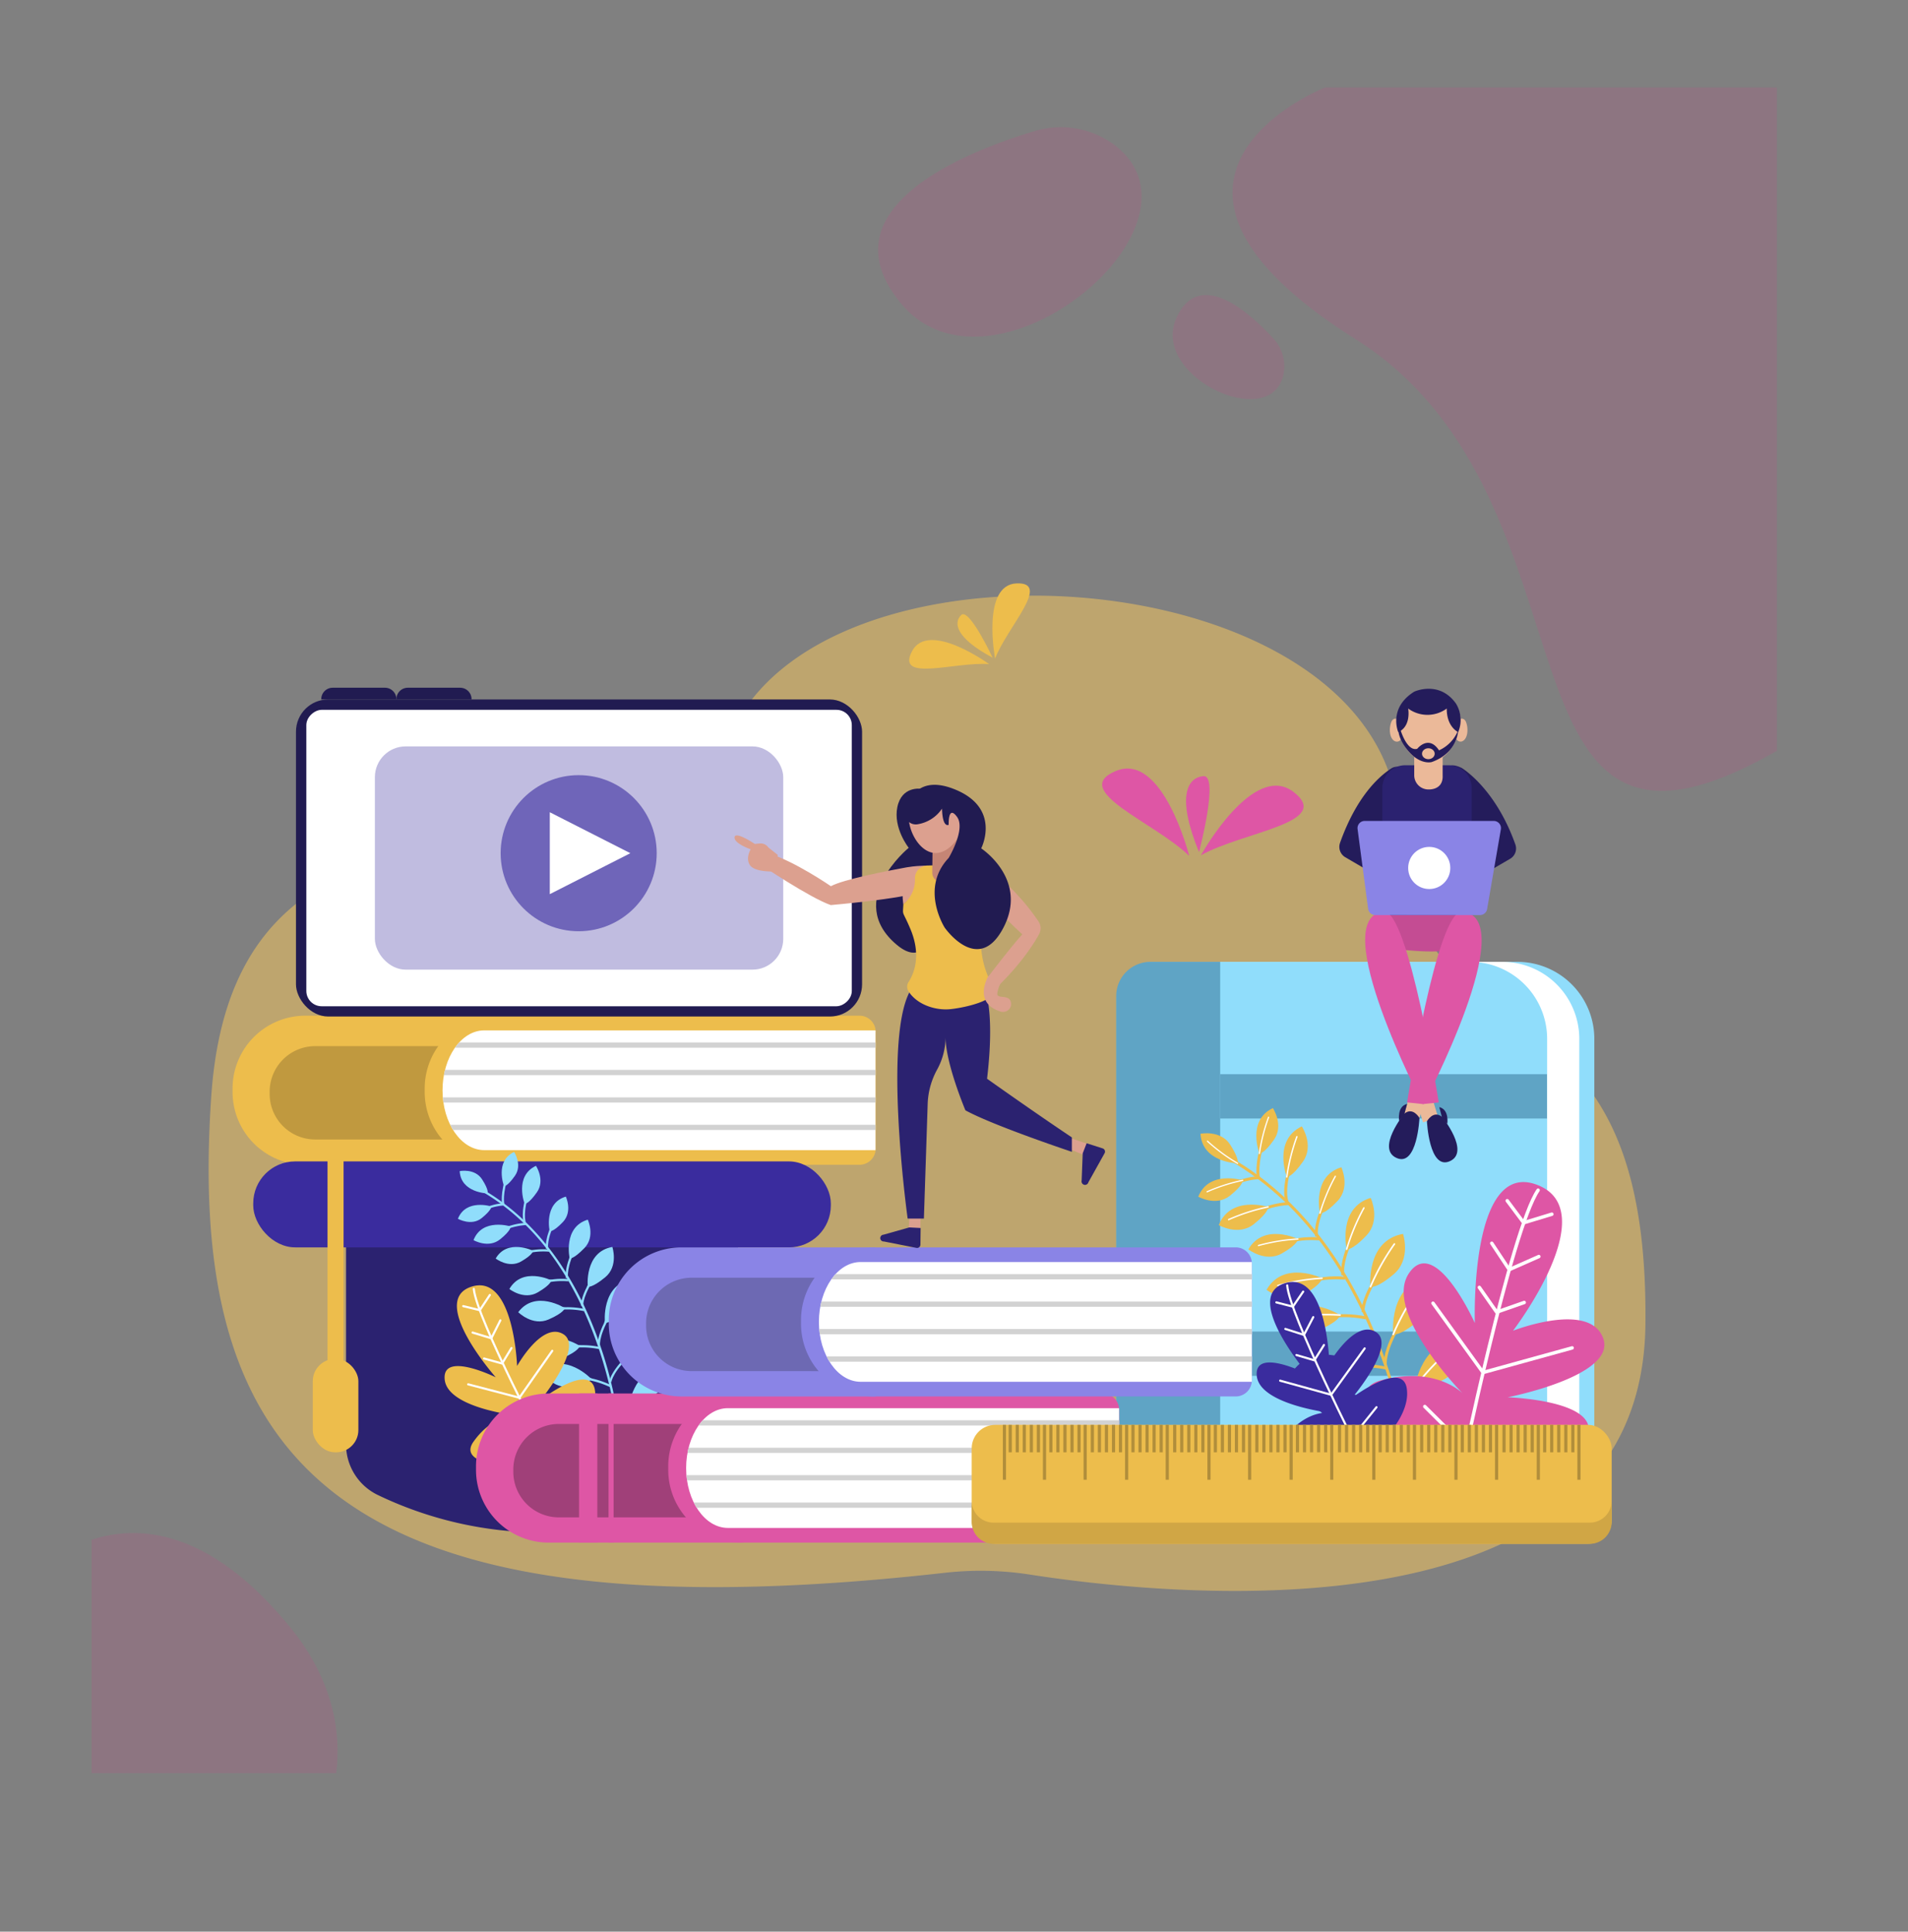 <svg xmlns="http://www.w3.org/2000/svg" xmlns:xlink="http://www.w3.org/1999/xlink" viewBox="0 0 566.06 572.97"><rect x="0" y="0" width="566.06" height="572.97" fill="#808080" stroke="none"/><defs><style>.cls-1,.cls-12,.cls-19,.cls-20,.cls-21,.cls-22,.cls-23,.cls-24,.cls-25,.cls-26{fill:none;}.cls-2{fill:#e9bf63;opacity:0.59;}.cls-3{fill:#90ddfb;}.cls-4{fill:#fff;}.cls-5{fill:#5fa4c5;}.cls-6{fill:#edbd4c;}.cls-7{fill:#c0993f;}.cls-8{clip-path:url(#clip-path);}.cls-9{fill:#d2d2d2;}.cls-10{fill:#2b2270;}.cls-11,.cls-30,.cls-31{fill:#3a2c9e;}.cls-12,.cls-20,.cls-21,.cls-22,.cls-23,.cls-24,.cls-25,.cls-26{stroke:#fff;stroke-linecap:round;stroke-linejoin:round;}.cls-12{stroke-width:0.63px;}.cls-13{fill:#de56a5;}.cls-14{fill:#a04079;}.cls-15{clip-path:url(#clip-path-2);}.cls-16{fill:#8a84e6;}.cls-17{fill:#6d69b3;}.cls-18{clip-path:url(#clip-path-3);}.cls-19{stroke:#edbd4c;stroke-miterlimit:10;stroke-width:0.87px;}.cls-20{stroke-width:0.36px;}.cls-21{stroke-width:0.4px;}.cls-22{stroke-width:0.38px;}.cls-23{stroke-width:0.43px;}.cls-24{stroke-width:0.47px;}.cls-25{stroke-width:0.51px;}.cls-26{stroke-width:1.02px;}.cls-27{fill:#d0a645;}.cls-28{fill:#b18e3b;}.cls-29{fill:#211b51;}.cls-30{opacity:0.32;}.cls-31{opacity:0.6;}.cls-32{fill:#dca08f;}.cls-33{fill:#c58575;}.cls-34{fill:#ebb999;}.cls-35{fill:#241c5b;}.cls-36{fill:#c44c93;}.cls-37{clip-path:url(#clip-path-4);}.cls-38{fill:#cf4387;opacity:0.17;}</style><clipPath id="clip-path"><path class="cls-1" d="M143.66,341.16c-6.82,0-12.37-8-12.37-17.76s5.55-17.76,12.37-17.76H259.75v35.52Z"/></clipPath><clipPath id="clip-path-2"><path class="cls-1" d="M215.93,453.22c-6.82,0-12.37-8-12.37-17.76s5.55-17.76,12.37-17.76H332v35.52Z"/></clipPath><clipPath id="clip-path-3"><path class="cls-1" d="M255.32,409.87c-6.82,0-12.37-8-12.37-17.76s5.55-17.76,12.37-17.76H371.4v35.52Z"/></clipPath><clipPath id="clip-path-4"><rect class="cls-1" x="27.16" y="25.95" width="500" height="500"/></clipPath></defs><title>Asset 1</title><g id="Layer_2" data-name="Layer 2"><g id="OBJECTS"><path class="cls-2" d="M280.31,466.53a94.88,94.88,0,0,1,25.16.52c42.28,6.56,181.64,20.95,182.69-74.17,1.24-112.14-70-71.4-73.13-148.21s-161.7-90.28-195.83-31.49-149.07,3.3-156.52,112C55.4,431.45,96.77,487.18,280.31,466.53Z"/><path class="cls-3" d="M356.08,285.31h94A22.84,22.84,0,0,1,473,308.16V426.57a22.84,22.84,0,0,1-22.84,22.84h-94a10.93,10.93,0,0,1-10.93-10.93V296.24A10.93,10.93,0,0,1,356.08,285.31Z"/><path class="cls-4" d="M351.7,285.31h94a22.84,22.84,0,0,1,22.84,22.84V426.57a22.84,22.84,0,0,1-22.84,22.84h-94a10.93,10.93,0,0,1-10.93-10.93V296.24a10.93,10.93,0,0,1,10.93-10.93Z"/><path class="cls-3" d="M342.09,285.31h94A22.84,22.84,0,0,1,459,308.16V426.57a22.84,22.84,0,0,1-22.84,22.84h-94a10.93,10.93,0,0,1-10.93-10.93V296.24A10.93,10.93,0,0,1,342.09,285.31Z"/><path class="cls-5" d="M341.3,285.31H362a0,0,0,0,1,0,0V449.84a0,0,0,0,1,0,0H342.41a11.26,11.26,0,0,1-11.26-11.26V295.46A10.15,10.15,0,0,1,341.3,285.31Z"/><rect class="cls-5" x="362" y="318.64" width="96.96" height="13.14"/><rect class="cls-5" x="362" y="394.97" width="96.96" height="13.14"/><path class="cls-6" d="M90.54,301.28h57.55a0,0,0,0,1,0,0v44.23a0,0,0,0,1,0,0H90.54A21.58,21.58,0,0,1,69,323.93v-1.06A21.58,21.58,0,0,1,90.54,301.28Z"/><path class="cls-7" d="M93.54,310.31h48.39a0,0,0,0,1,0,0V338a0,0,0,0,1,0,0H93.54A13.52,13.52,0,0,1,80,324.5v-.66A13.52,13.52,0,0,1,93.54,310.31Z"/><path class="cls-6" d="M147.57,301.28H255a4.79,4.79,0,0,1,4.79,4.79v34.64a4.79,4.79,0,0,1-4.79,4.79H147.57A21.58,21.58,0,0,1,126,323.93v-1.06A21.58,21.58,0,0,1,147.57,301.28Z"/><path class="cls-4" d="M143.66,341.16c-6.82,0-12.37-8-12.37-17.76s5.55-17.76,12.37-17.76H259.75v35.52Z"/><g class="cls-8"><rect class="cls-9" x="132.56" y="309.22" width="131.72" height="1.55"/><rect class="cls-9" x="130.7" y="317.36" width="138.7" height="1.55"/><rect class="cls-9" x="130.7" y="325.5" width="138.7" height="1.55"/><rect class="cls-9" x="130.7" y="333.64" width="138.7" height="1.55"/></g><path class="cls-10" d="M218.95,438.26a111.2,111.2,0,0,1-58.14,16.32A112.77,112.77,0,0,1,112,443.41a16.65,16.65,0,0,1-9.34-15v-76H218.95Z"/><rect class="cls-11" x="75.13" y="344.5" width="171.36" height="25.5" rx="12.44" ry="12.44"/><rect class="cls-6" x="97.17" y="341.98" width="4.76" height="68.95"/><rect class="cls-6" x="92.79" y="403.1" width="13.53" height="27.69" rx="6.6" ry="6.6"/><path class="cls-3" d="M183.46,426.2c0-.52-4.46-52.15-40.74-72.93l.33-.57c19.13,11,29.27,30.35,34.42,44.69a124,124,0,0,1,6.65,28.76Z"/><path class="cls-3" d="M149,357.34c0-.12-.79-3.13,1.4-9.29l.62.22c-2.12,5.93-1.4,8.87-1.39,8.9Z"/><path class="cls-3" d="M149.53,351.84s-2.84-7.39,3-10.14c0,0,2.53,3.81.24,7.07S149.53,351.84,149.53,351.84Z"/><path class="cls-3" d="M149.53,352h0a.13.13,0,0,1-.12-.15,40.16,40.16,0,0,1,2.06-8.13.14.14,0,1,1,.25.09,39.93,39.93,0,0,0-2,8.07A.14.14,0,0,1,149.53,352Z"/><path class="cls-3" d="M142.7,359.6l-.33-.57a16.13,16.13,0,0,1,6.92-2.1l0,.66A15.76,15.76,0,0,0,142.7,359.6Z"/><path class="cls-3" d="M145.78,357.86s-7.55-2.37-9.93,3.66c0,0,4,2.28,7.07-.21S145.78,357.86,145.78,357.86Z"/><path class="cls-3" d="M137.82,360.55a.14.14,0,0,1-.05-.26,40.09,40.09,0,0,1,8-2.57.13.13,0,0,1,.16.11.13.13,0,0,1-.11.16,39.94,39.94,0,0,0-7.92,2.55Z"/><path class="cls-3" d="M155.37,362.65c0-.11-1.17-2.89,1.27-9.75l.62.22c-2.34,6.57-1.3,9.25-1.29,9.27Z"/><path class="cls-3" d="M155.65,357.09s-3.16-8.22,3.36-11.28c0,0,2.81,4.24.27,7.86S155.65,357.09,155.65,357.09Z"/><path class="cls-3" d="M155.65,357.24h0a.15.15,0,0,1-.13-.17,44.71,44.71,0,0,1,2.29-9,.15.15,0,0,1,.19-.09.15.15,0,0,1,.09.19,44.44,44.44,0,0,0-2.27,9A.15.15,0,0,1,155.65,357.24Z"/><path class="cls-3" d="M148,365.69l-.33-.57a20.26,20.26,0,0,1,8.36-2.4l0,.66A19.94,19.94,0,0,0,148,365.69Z"/><path class="cls-3" d="M151.48,363.79s-8.4-2.63-11,4.07c0,0,4.41,2.54,7.87-.23S151.48,363.79,151.48,363.79Z"/><path class="cls-3" d="M142.63,366.78a.15.15,0,0,1-.06-.29,44.69,44.69,0,0,1,8.88-2.86.15.15,0,0,1,.05.3,44.31,44.31,0,0,0-8.81,2.84Z"/><path class="cls-3" d="M162,370.46c0-.12-.71-2.93,2.59-9.11l.58.31c-3.16,5.91-2.54,8.61-2.54,8.64Z"/><path class="cls-3" d="M163.07,365.2s-1.85-8.27,4.8-10.26c0,0,2.08,4.43-.86,7.53S163.07,365.2,163.07,365.2Z"/><path class="cls-3" d="M163.07,365.35h0a.14.14,0,0,1-.1-.18,43,43,0,0,1,3.46-8.29.14.14,0,1,1,.26.14,42.67,42.67,0,0,0-3.43,8.22A.14.14,0,0,1,163.07,365.35Z"/><path class="cls-3" d="M154.61,372.33l-.24-.61a20.3,20.3,0,0,1,8.55-1.08l-.07.65A20,20,0,0,0,154.61,372.33Z"/><path class="cls-3" d="M158.15,371s-7.63-3.69-11.09,2.31c0,0,3.84,3,7.52.89S158.15,371,158.15,371Z"/><path class="cls-3" d="M149.32,372.59a.14.14,0,0,1,0-.28,43,43,0,0,1,8.86-1.46c.08,0,.15.06.15.14a.14.14,0,0,1-.14.15,42.65,42.65,0,0,0-8.79,1.45Z"/><path class="cls-3" d="M167.9,379.16c0-.13-.79-3.26,2.9-10.18l.58.31c-3.55,6.64-2.85,9.68-2.84,9.71Z"/><path class="cls-3" d="M169,373.28s-2.07-9.26,5.38-11.5c0,0,2.33,5-1,8.43S169,373.28,169,373.28Z"/><path class="cls-3" d="M169,373.44h0a.16.16,0,0,1-.11-.2,48.21,48.21,0,0,1,3.87-9.28.16.16,0,0,1,.29.15,47.9,47.9,0,0,0-3.85,9.21A.16.16,0,0,1,169,373.44Z"/><path class="cls-3" d="M159.56,381.22l-.24-.61a21.68,21.68,0,0,1,9.37-1.18l-.08.65A21.44,21.44,0,0,0,159.56,381.22Z"/><path class="cls-3" d="M163.54,379.76s-8.54-4.14-12.42,2.59c0,0,4.3,3.41,8.43,1S163.54,379.76,163.54,379.76Z"/><path class="cls-3" d="M153.65,381.55a.16.16,0,0,1,0-.32,48.19,48.19,0,0,1,9.92-1.64h0a.16.16,0,0,1,0,.32,47.88,47.88,0,0,0-9.85,1.63Z"/><path class="cls-3" d="M172.4,387.32c0-.12-.44-3.05,4.44-10.08l.54.37c-4.69,6.75-4.34,9.58-4.33,9.6Z"/><path class="cls-3" d="M174.37,381.66s-1.07-10.32,7.3-11.79c0,0,1.9,5.69-2.12,9S174.37,381.66,174.37,381.66Z"/><path class="cls-3" d="M174.37,381.84h-.07a.18.18,0,0,1-.1-.23,52.63,52.63,0,0,1,5.39-9.58.18.18,0,1,1,.29.2,52.21,52.21,0,0,0-5.35,9.51A.18.18,0,0,1,174.37,381.84Z"/><path class="cls-3" d="M163.06,389l-.17-.64a24.81,24.81,0,0,1,10.52-.09l-.15.64A24.61,24.61,0,0,0,163.06,389Z"/><path class="cls-3" d="M167.56,388s-8.74-5.58-13.81,1.23c0,0,4.23,4.24,9,2.16S167.56,388,167.56,388Z"/><path class="cls-3" d="M156.63,388.68a.18.18,0,0,1,0-.35,52.6,52.6,0,0,1,11-.52.18.18,0,0,1,.16.19.17.17,0,0,1-.19.16,52.33,52.33,0,0,0-10.9.51Z"/><path class="cls-3" d="M177.34,399.09c0-.16-.48-3.94,4.83-11.59l.54.37C177.55,395.31,178,399,178,399Z"/><path class="cls-3" d="M179.46,392.31s-1.16-11.24,7.94-12.84c0,0,2.06,6.19-2.31,9.83S179.46,392.31,179.46,392.31Z"/><path class="cls-3" d="M179.46,392.5h-.07a.19.19,0,0,1-.11-.25,57.42,57.42,0,0,1,5.86-10.43.19.19,0,0,1,.32.22,56.92,56.92,0,0,0-5.82,10.36A.19.19,0,0,1,179.46,392.5Z"/><path class="cls-3" d="M167.13,400.32l-.17-.64a25.34,25.34,0,0,1,11.1-.11l-.16.64A25.09,25.09,0,0,0,167.13,400.32Z"/><path class="cls-3" d="M172,399.2s-9.52-6.07-15,1.34c0,0,4.61,4.62,9.82,2.35S172,399.2,172,399.2Z"/><path class="cls-3" d="M160.14,400a.19.19,0,0,1,0-.38,57.53,57.53,0,0,1,12-.56.19.19,0,0,1,.18.21.2.2,0,0,1-.21.18,56.81,56.81,0,0,0-11.87.56Z"/><path class="cls-3" d="M181.39,409.93l-.65,0c0-.14.33-3.6,7.34-9.72l.43.5C181.75,406.55,181.39,409.89,181.39,409.93Z"/><path class="cls-3" d="M184.27,404.16s1.61-11.18,10.83-10.53c0,0,.5,6.51-4.63,9S184.27,404.16,184.27,404.16Z"/><path class="cls-3" d="M184.27,404.35a.19.19,0,0,1-.16-.31,57.3,57.3,0,0,1,8.22-8.69.19.19,0,0,1,.25.29,56.92,56.92,0,0,0-8.16,8.63A.19.19,0,0,1,184.27,404.35Z"/><path class="cls-3" d="M181.06,411.49a26.46,26.46,0,0,0-10.55-2.56h-.15v-.66a26.25,26.25,0,0,1,11,2.63Z"/><path class="cls-3" d="M175.41,409s-7.76-8.21-14.92-2.36c0,0,3.35,5.61,9,4.67S175.41,409,175.41,409Z"/><path class="cls-3" d="M175.41,409.23h-.06a57,57,0,0,0-11.65-2.34.19.19,0,0,1-.17-.21.2.2,0,0,1,.21-.17,57.33,57.33,0,0,1,11.73,2.36.19.19,0,0,1-.06.38Z"/><path class="cls-3" d="M183.47,420.91l-.64-.13c0-.16.84-3.88,8.37-9.36l.39.53C184.3,417.25,183.47,420.88,183.47,420.91Z"/><path class="cls-3" d="M187,415.08s2.6-11,11.72-9.52c0,0-.09,6.53-5.41,8.53S187,415.08,187,415.08Z"/><path class="cls-3" d="M187,415.27a.19.19,0,0,1-.13,0,.19.19,0,0,1,0-.27,57.32,57.32,0,0,1,9-7.93.19.19,0,1,1,.23.31,57,57,0,0,0-8.9,7.87A.19.19,0,0,1,187,415.27Z"/><path class="cls-3" d="M183.08,422a26,26,0,0,0-10.31-3.42l.05-.65a26.19,26.19,0,0,1,10.61,3.51Z"/><path class="cls-3" d="M177.78,419.15s-7-8.87-14.65-3.67c0,0,2.84,5.88,8.5,5.44S177.78,419.15,177.78,419.15Z"/><path class="cls-3" d="M177.78,419.34l-.08,0A57,57,0,0,0,166.31,416a.19.19,0,0,1-.15-.23.19.19,0,0,1,.23-.15,57.32,57.32,0,0,1,11.48,3.4.19.19,0,0,1-.08.37Z"/><path class="cls-3" d="M144.64,354s-7.91-.15-8.26-6.62c0,0,4.48-.91,6.64,2.44S144.64,354,144.64,354Z"/><path class="cls-3" d="M144.64,354.18l-.06,0a40.2,40.2,0,0,1-6.76-5,.14.14,0,0,1,.18-.2,39.85,39.85,0,0,0,6.71,4.93.14.14,0,0,1-.06.25Z"/><path class="cls-6" d="M174.15,422a26.27,26.27,0,0,1-29.44,12c-4-1.08-6.64-3-4.21-6.39,6.13-8.57,13.15-7.69,13.15-7.69s-20.86-2.16-21.72-10.72,15.15-.66,15.15-.66-20-22.6-7.32-26.84,13.65,23.48,13.65,23.48,7.36-13.24,13.67-9.46-6.66,19.52-6.66,19.52,14.59-11.3,16.06-3C177,415.38,176,418.75,174.15,422Z"/><path class="cls-12" d="M162.8,431.72s-21.43-40.64-22.23-49.38"/><polyline class="cls-12" points="149.81 426.23 160.46 427.21 167.59 418.08"/><polyline class="cls-12" points="138.9 410.63 154.09 414.59 163.84 400.69"/><polyline class="cls-12" points="143.62 402.97 148.96 404.45 151.74 399.86"/><polyline class="cls-12" points="140.21 395.27 145.77 396.96 148.44 391.65"/><polyline class="cls-12" points="137.43 387.43 142.35 388.63 145.33 384.13"/><path class="cls-13" d="M162.81,413.35h57.55a0,0,0,0,1,0,0v44.23a0,0,0,0,1,0,0H162.81A21.58,21.58,0,0,1,141.22,436v-1.06A21.58,21.58,0,0,1,162.81,413.35Z"/><path class="cls-14" d="M165.81,422.38H214.2a0,0,0,0,1,0,0v27.71a0,0,0,0,1,0,0H165.81a13.52,13.52,0,0,1-13.52-13.52v-.66A13.52,13.52,0,0,1,165.81,422.38Z"/><path class="cls-13" d="M219.83,413.35H327.22a4.79,4.79,0,0,1,4.79,4.79v34.64a4.79,4.79,0,0,1-4.79,4.79H219.83A21.58,21.58,0,0,1,198.25,436v-1.06A21.58,21.58,0,0,1,219.83,413.35Z"/><path class="cls-4" d="M215.93,453.22c-6.82,0-12.37-8-12.37-17.76s5.55-17.76,12.37-17.76H332v35.52Z"/><g class="cls-15"><rect class="cls-9" x="204.83" y="421.29" width="131.72" height="1.55"/><rect class="cls-9" x="202.96" y="429.43" width="138.7" height="1.55"/><rect class="cls-9" x="202.96" y="437.56" width="138.7" height="1.55"/><rect class="cls-9" x="202.96" y="445.7" width="138.7" height="1.55"/></g><rect class="cls-13" x="171.79" y="413.35" width="5.42" height="44.23"/><rect class="cls-13" x="180.54" y="413.35" width="1.51" height="44.23"/><path class="cls-16" d="M202.19,370h57.55a0,0,0,0,1,0,0v44.23a0,0,0,0,1,0,0H202.19a21.58,21.58,0,0,1-21.58-21.58v-1.06A21.58,21.58,0,0,1,202.19,370Z"/><path class="cls-17" d="M205.2,379h48.39a0,0,0,0,1,0,0v27.71a0,0,0,0,1,0,0H205.2a13.52,13.52,0,0,1-13.52-13.52v-.66A13.52,13.52,0,0,1,205.2,379Z"/><path class="cls-16" d="M259.22,370H366.61a4.79,4.79,0,0,1,4.79,4.79v34.64a4.79,4.79,0,0,1-4.79,4.79H259.22a21.58,21.58,0,0,1-21.58-21.58v-1.06A21.58,21.58,0,0,1,259.22,370Z"/><path class="cls-4" d="M255.32,409.87c-6.82,0-12.37-8-12.37-17.76s5.55-17.76,12.37-17.76H371.4v35.52Z"/><g class="cls-18"><rect class="cls-9" x="244.22" y="377.94" width="131.72" height="1.55"/><rect class="cls-9" x="242.35" y="386.08" width="138.7" height="1.55"/><rect class="cls-9" x="242.35" y="394.22" width="138.7" height="1.55"/><rect class="cls-9" x="242.35" y="402.36" width="138.7" height="1.55"/></g><path class="cls-19" d="M419.07,440.69s-5.37-69-54.23-97"/><path class="cls-19" d="M373.35,349.33s-1-3.93,1.85-12.05"/><path class="cls-6" d="M373.64,342.14s-3.77-9.8,4-13.45c0,0,3.35,5.05.32,9.38S373.64,342.14,373.64,342.14Z"/><path class="cls-20" d="M373.64,342.14a52.55,52.55,0,0,1,2.72-10.74"/><path class="cls-19" d="M373.35,349.33a21.14,21.14,0,0,0-9,2.73"/><path class="cls-6" d="M368.67,350.12s-10-3.14-13.17,4.85c0,0,5.26,3,9.38-.28S368.67,350.12,368.67,350.12Z"/><path class="cls-20" d="M368.67,350.12a52.55,52.55,0,0,0-10.55,3.39"/><path class="cls-19" d="M381.79,356.3s-1.53-3.58,1.7-12.61"/><path class="cls-6" d="M381.76,349.11s-4.19-10.89,4.46-15c0,0,3.73,5.62.35,10.43S381.76,349.11,381.76,349.11Z"/><path class="cls-21" d="M381.76,349.11a58.44,58.44,0,0,1,3-11.94"/><path class="cls-19" d="M382.35,357a26.7,26.7,0,0,0-10.89,3.12"/><path class="cls-6" d="M376.23,358s-11.14-3.49-14.64,5.4c0,0,5.85,3.37,10.43-.31S376.23,358,376.23,358Z"/><path class="cls-21" d="M376.23,358a58.43,58.43,0,0,0-11.73,3.77"/><path class="cls-19" d="M390.61,366.72s-.95-3.62,3.4-11.77"/><path class="cls-6" d="M391.59,359.86s-2.45-11,6.36-13.61c0,0,2.76,5.88-1.14,10S391.59,359.86,391.59,359.86Z"/><path class="cls-22" d="M391.59,359.86a56.25,56.25,0,0,1,4.57-10.94"/><path class="cls-19" d="M391.36,367.5a26.79,26.79,0,0,0-11.13,1.4"/><path class="cls-6" d="M385.07,367.52s-10.11-4.9-14.71,3.07c0,0,5.09,4,10,1.18S385.07,367.52,385.07,367.52Z"/><path class="cls-22" d="M385.07,367.52a56.26,56.26,0,0,0-11.7,1.93"/><path class="cls-19" d="M398.42,378.25s-1.06-4.06,3.81-13.18"/><path class="cls-6" d="M399.52,370.56s-2.74-12.28,7.13-15.24c0,0,3.09,6.59-1.28,11.18S399.52,370.56,399.52,370.56Z"/><path class="cls-23" d="M399.52,370.56a63,63,0,0,1,5.12-12.26"/><path class="cls-19" d="M399,379.15a28.64,28.64,0,0,0-12.22,1.54"/><path class="cls-6" d="M392.22,379.15s-11.33-5.49-16.47,3.44c0,0,5.7,4.52,11.17,1.32S392.22,379.15,392.22,379.15Z"/><path class="cls-23" d="M392.22,379.15a63,63,0,0,0-13.11,2.17"/><path class="cls-19" d="M404.4,389.11s-.63-3.77,5.82-13.05"/><path class="cls-6" d="M406.58,381.68S405.17,368,416.25,366c0,0,2.51,7.54-2.81,12S406.58,381.68,406.58,381.68Z"/><path class="cls-24" d="M406.58,381.68A68.86,68.86,0,0,1,413.69,369"/><path class="cls-19" d="M405.21,390.93a32.79,32.79,0,0,0-13.73.12"/><path class="cls-6" d="M397.56,390.07s-11.59-7.4-18.31,1.63c0,0,5.61,5.63,12,2.86S397.56,390.07,397.56,390.07Z"/><path class="cls-24" d="M397.56,390.07a68.86,68.86,0,0,0-14.5.68"/><path class="cls-19" d="M411,404.72s-.69-4.94,6.33-15.05"/><path class="cls-6" d="M413.33,395.79s-1.54-14.9,10.53-17c0,0,2.74,8.21-3.06,13S413.33,395.79,413.33,395.79Z"/><path class="cls-25" d="M413.33,395.79A75,75,0,0,1,421.07,382"/><path class="cls-19" d="M411.38,405.85a33.46,33.46,0,0,0-14.51.14"/><path class="cls-11" d="M403.5,404.93s-12.62-8.05-19.94,1.78c0,0,6.11,6.13,13,3.11S403.5,404.93,403.5,404.93Z"/><path class="cls-25" d="M403.5,404.93a75,75,0,0,0-15.79.74"/><path class="cls-19" d="M415.45,419.12s.31-4.49,9.58-12.59"/><path class="cls-6" d="M419.71,411.51s2.13-14.82,14.36-14c0,0,.66,8.63-6.13,11.9S419.71,411.51,419.71,411.51Z"/><path class="cls-25" d="M419.71,411.51A75,75,0,0,1,430.57,400"/><path class="cls-19" d="M415.65,420.84a35.13,35.13,0,0,0-14.38-3.44"/><path class="cls-11" d="M408,418s-10.29-10.88-19.78-3.12c0,0,4.44,7.43,11.87,6.19S408,418,408,418Z"/><path class="cls-25" d="M408,418a75,75,0,0,0-15.5-3.12"/><path class="cls-19" d="M418.21,433.63s1-4.9,10.92-12.14"/><path class="cls-11" d="M423.39,426s3.44-14.57,15.54-12.62c0,0-.11,8.66-7.17,11.31S423.39,426,423.39,426Z"/><path class="cls-25" d="M423.39,426a75,75,0,0,1,11.84-10.47"/><path class="cls-19" d="M418.36,434.81a34.65,34.65,0,0,0-13.87-4.6"/><path class="cls-11" d="M411.1,431.38s-9.28-11.75-19.42-4.87c0,0,3.76,7.8,11.27,7.22S411.1,431.38,411.1,431.38Z"/><path class="cls-25" d="M411.1,431.38a75,75,0,0,0-15.16-4.49"/><path class="cls-6" d="M367.16,345.07s-10.49-.19-11-8.77c0,0,5.94-1.21,8.81,3.23S367.16,345.07,367.16,345.07Z"/><path class="cls-20" d="M367.16,345.07a52.55,52.55,0,0,1-8.93-6.56"/><path class="cls-13" d="M457.37,437a42.43,42.43,0,0,1-49-15.28c-3.92-5.48-5.19-10.55,1.33-12.28,16.45-4.37,24.3,3.94,24.3,3.94s-23.77-24.13-16-35.69,19.55,14.76,19.55,14.76-1.63-48.66,18.47-41-7.14,43.28-7.14,43.28,22.77-8.93,26.76,2.27-28.36,17.47-28.36,17.47,29.79.92,23.08,12.78C467.77,431.69,463.06,434.87,457.37,437Z"/><path class="cls-26" d="M433.25,437.41s15.07-72.66,23.07-84.37"/><polyline class="cls-26" points="422.7 417.21 434.96 429.38 453.23 425.34"/><polyline class="cls-26" points="425.14 386.57 439.99 407.12 466.42 399.82"/><polyline class="cls-26" points="438.89 381.88 444.02 389.21 452.2 386.35"/><polyline class="cls-26" points="442.57 368.78 447.76 376.6 456.54 372.72"/><polyline class="cls-26" points="447.16 356.16 452.05 362.7 460.4 360.16"/><path class="cls-11" d="M414.87,421.43A26.27,26.27,0,0,1,385.25,433c-4-1.14-6.59-3.09-4.11-6.45,6.26-8.48,13.27-7.5,13.27-7.5s-20.83-2.47-21.56-11,15.16-.43,15.16-.43-19.61-22.89-6.92-26.95,13.29,23.69,13.29,23.69,7.56-13.13,13.81-9.26-6.95,19.42-6.95,19.42,14.75-11.08,16.1-2.76C417.85,414.85,416.81,418.21,414.87,421.43Z"/><path class="cls-12" d="M403.38,431s-20.83-41-21.49-49.71"/><polyline class="cls-12" points="390.46 425.29 401.1 426.43 408.37 417.41"/><polyline class="cls-12" points="379.79 409.54 394.92 413.72 404.87 399.97"/><polyline class="cls-12" points="384.62 401.94 389.94 403.5 392.79 398.96"/><polyline class="cls-12" points="381.33 394.19 386.86 395.96 389.61 390.69"/><polyline class="cls-12" points="378.67 386.32 383.57 387.58 386.62 383.13"/><rect class="cls-6" x="288.28" y="422.65" width="189.87" height="35.28" rx="6.97" ry="6.97"/><path class="cls-27" d="M471.66,451.65H294.76a6.48,6.48,0,0,1-6.48-6.48v6.29a6.48,6.48,0,0,0,6.48,6.48H471.66a6.48,6.48,0,0,0,6.48-6.48v-6.29A6.48,6.48,0,0,1,471.66,451.65Z"/><rect class="cls-28" x="297.52" y="422.65" width="0.94" height="16.28"/><rect class="cls-28" x="309.41" y="422.65" width="0.94" height="16.28"/><rect class="cls-28" x="299.24" y="422.65" width="0.94" height="8.14"/><rect class="cls-28" x="301.33" y="422.65" width="0.94" height="8.14"/><rect class="cls-28" x="303.42" y="422.65" width="0.94" height="8.14"/><rect class="cls-28" x="305.51" y="422.65" width="0.94" height="8.14"/><rect class="cls-28" x="307.6" y="422.65" width="0.94" height="8.14"/><rect class="cls-28" x="321.47" y="422.65" width="0.94" height="16.28"/><rect class="cls-28" x="311.3" y="422.65" width="0.94" height="8.14"/><rect class="cls-28" x="313.39" y="422.65" width="0.94" height="8.14"/><rect class="cls-28" x="315.48" y="422.65" width="0.94" height="8.14"/><rect class="cls-28" x="317.57" y="422.65" width="0.94" height="8.14"/><rect class="cls-28" x="319.65" y="422.65" width="0.94" height="8.14"/><rect class="cls-28" x="333.78" y="422.65" width="0.94" height="16.28"/><rect class="cls-28" x="323.61" y="422.65" width="0.94" height="8.14"/><rect class="cls-28" x="325.7" y="422.65" width="0.94" height="8.14"/><rect class="cls-28" x="327.79" y="422.65" width="0.94" height="8.14"/><rect class="cls-28" x="329.88" y="422.65" width="0.94" height="8.14"/><rect class="cls-28" x="331.96" y="422.65" width="0.94" height="8.14"/><rect class="cls-28" x="345.83" y="422.65" width="0.94" height="16.28"/><rect class="cls-28" x="335.66" y="422.65" width="0.94" height="8.14"/><rect class="cls-28" x="337.75" y="422.65" width="0.94" height="8.14"/><rect class="cls-28" x="339.84" y="422.65" width="0.94" height="8.14"/><rect class="cls-28" x="341.93" y="422.65" width="0.94" height="8.14"/><rect class="cls-28" x="344.02" y="422.65" width="0.94" height="8.14"/><rect class="cls-28" x="358.21" y="422.65" width="0.94" height="16.28"/><rect class="cls-28" x="348.04" y="422.65" width="0.94" height="8.14"/><rect class="cls-28" x="350.13" y="422.65" width="0.94" height="8.14"/><rect class="cls-28" x="352.22" y="422.65" width="0.94" height="8.14"/><rect class="cls-28" x="354.31" y="422.65" width="0.94" height="8.14"/><rect class="cls-28" x="356.4" y="422.65" width="0.94" height="8.14"/><rect class="cls-28" x="370.27" y="422.65" width="0.94" height="16.28"/><rect class="cls-28" x="360.1" y="422.65" width="0.94" height="8.14"/><rect class="cls-28" x="362.19" y="422.65" width="0.94" height="8.14"/><rect class="cls-28" x="364.28" y="422.65" width="0.94" height="8.14"/><rect class="cls-28" x="366.36" y="422.65" width="0.94" height="8.14"/><rect class="cls-28" x="368.45" y="422.65" width="0.94" height="8.14"/><rect class="cls-28" x="382.58" y="422.65" width="0.94" height="16.28"/><rect class="cls-28" x="372.41" y="422.65" width="0.94" height="8.14"/><rect class="cls-28" x="374.5" y="422.65" width="0.94" height="8.14"/><rect class="cls-28" x="376.59" y="422.65" width="0.94" height="8.14"/><rect class="cls-28" x="378.67" y="422.65" width="0.94" height="8.14"/><rect class="cls-28" x="380.76" y="422.65" width="0.94" height="8.14"/><rect class="cls-28" x="394.63" y="422.65" width="0.94" height="16.28"/><rect class="cls-28" x="384.46" y="422.65" width="0.94" height="8.14"/><rect class="cls-28" x="386.55" y="422.65" width="0.94" height="8.14"/><rect class="cls-28" x="388.64" y="422.65" width="0.94" height="8.14"/><rect class="cls-28" x="390.73" y="422.65" width="0.94" height="8.14"/><rect class="cls-28" x="392.82" y="422.65" width="0.94" height="8.14"/><rect class="cls-28" x="407.11" y="422.65" width="0.94" height="16.28"/><rect class="cls-28" x="396.94" y="422.65" width="0.94" height="8.14"/><rect class="cls-28" x="399.03" y="422.65" width="0.94" height="8.14"/><rect class="cls-28" x="401.12" y="422.65" width="0.94" height="8.14"/><rect class="cls-28" x="403.21" y="422.65" width="0.94" height="8.14"/><rect class="cls-28" x="405.3" y="422.65" width="0.94" height="8.14"/><rect class="cls-28" x="419.17" y="422.65" width="0.94" height="16.28"/><rect class="cls-28" x="409" y="422.65" width="0.94" height="8.14"/><rect class="cls-28" x="411.09" y="422.65" width="0.94" height="8.14"/><rect class="cls-28" x="413.18" y="422.65" width="0.94" height="8.14"/><rect class="cls-28" x="415.27" y="422.65" width="0.94" height="8.14"/><rect class="cls-28" x="417.36" y="422.65" width="0.94" height="8.14"/><rect class="cls-28" x="431.48" y="422.65" width="0.94" height="16.28"/><rect class="cls-28" x="421.31" y="422.65" width="0.94" height="8.14"/><rect class="cls-28" x="423.4" y="422.65" width="0.94" height="8.14"/><rect class="cls-28" x="425.49" y="422.65" width="0.94" height="8.14"/><rect class="cls-28" x="427.58" y="422.65" width="0.94" height="8.14"/><rect class="cls-28" x="429.67" y="422.65" width="0.94" height="8.14"/><rect class="cls-28" x="443.53" y="422.65" width="0.94" height="16.28"/><rect class="cls-28" x="433.36" y="422.65" width="0.94" height="8.14"/><rect class="cls-28" x="435.45" y="422.65" width="0.94" height="8.14"/><rect class="cls-28" x="437.54" y="422.65" width="0.94" height="8.14"/><rect class="cls-28" x="439.63" y="422.65" width="0.94" height="8.14"/><rect class="cls-28" x="441.72" y="422.65" width="0.94" height="8.14"/><rect class="cls-28" x="455.91" y="422.65" width="0.94" height="16.28"/><rect class="cls-28" x="445.74" y="422.65" width="0.94" height="8.14"/><rect class="cls-28" x="447.83" y="422.65" width="0.94" height="8.14"/><rect class="cls-28" x="449.92" y="422.65" width="0.94" height="8.14"/><rect class="cls-28" x="452.01" y="422.65" width="0.94" height="8.14"/><rect class="cls-28" x="454.1" y="422.65" width="0.94" height="8.14"/><rect class="cls-28" x="467.97" y="422.65" width="0.94" height="16.28"/><rect class="cls-28" x="457.8" y="422.65" width="0.94" height="8.14"/><rect class="cls-28" x="459.89" y="422.65" width="0.94" height="8.14"/><rect class="cls-28" x="461.98" y="422.65" width="0.94" height="8.14"/><rect class="cls-28" x="464.07" y="422.65" width="0.94" height="8.14"/><rect class="cls-28" x="466.15" y="422.65" width="0.94" height="8.14"/><rect class="cls-29" x="87.81" y="207.48" width="167.95" height="94.05" rx="9.55" ry="9.55"/><rect class="cls-4" x="127.83" y="173.59" width="87.93" height="161.83" rx="4.55" ry="4.55" transform="translate(426.3 82.72) rotate(90)"/><rect class="cls-30" x="111.22" y="221.4" width="121.15" height="66.22" rx="9.13" ry="9.13"/><circle class="cls-31" cx="171.68" cy="253.08" r="23.15"/><polygon class="cls-4" points="163.11 240.93 163.11 265.23 187.01 253.08 163.11 240.93"/><path class="cls-29" d="M98.7,204h15.51a3.39,3.39,0,0,1,3.39,3.39v.08a0,0,0,0,1,0,0H95.31a0,0,0,0,1,0,0v-.08A3.39,3.39,0,0,1,98.7,204Z"/><path class="cls-29" d="M121,204h15.51a3.39,3.39,0,0,1,3.39,3.39v.08a0,0,0,0,1,0,0H117.6a0,0,0,0,1,0,0v-.08A3.39,3.39,0,0,1,121,204Z"/><path class="cls-29" d="M279,248.15s2.54,45.15-13,32.06,3.59-28.73,3.59-28.73-4.67-5.86-3.36-12.12,6.93-5.39,6.93-5.39Z"/><path class="cls-32" d="M268,268.26s-2-10.86,6.31-11.42C274.33,256.85,272.94,264.53,268,268.26Z"/><path class="cls-32" d="M269,257.27c-5.49,1-18.79,3.57-22.49,5.6,0,0-10.93-7.54-18.67-9.79l-2.37,3.27s14.82,10,21,12.12c0,0,21.06-1.81,27-4,4.05-1.47,5.65-4.62,3.41-7C275.75,256.33,270.56,257,269,257.27Z"/><polygon class="cls-32" points="314 336.38 322.92 339.39 321.27 342.49 314 339.44 314 336.38"/><path class="cls-10" d="M322.38,339.12l-1.17,3c0,.12,0,0,0,.12l-.31,7.94a1,1,0,0,0,2,.51l4.77-8.55a1,1,0,0,0-.58-1.51Z"/><polygon class="cls-32" points="273.15 355.44 273.05 364.86 269.58 364.25 270.24 356.38 273.15 355.44"/><path class="cls-10" d="M273.13,364.26l-3.25-.17c-.13,0,0,0-.13,0l-7.65,2.16a1,1,0,0,0,.12,2l9.6,1.89a1,1,0,0,0,1.25-1Z"/><path class="cls-10" d="M291.5,291.71s4,5.79,1.34,28.27c0,0,13.92,9.9,25.16,17.4v4.28s-23.28-7.76-31.58-12.31c0,0-5.89-13.92-5.89-21.68a20.32,20.32,0,0,1-2.42,9.44,22.69,22.69,0,0,0-2.88,10.09l-1.13,34.26h-4.82s-8.3-59.68,2.41-69.75Z"/><path class="cls-6" d="M275.09,256.74l11.25-.3a39,39,0,0,1,5.2.35,5.28,5.28,0,0,0,.56,0l.12,0a25.32,25.32,0,0,0-.56,16.57,26.93,26.93,0,0,0,3,19.35c2.28,3.88-8.38,6.19-12.67,6.63-4.46.46-9.93-1.34-12.44-5.26a2.57,2.57,0,0,1,0-2.8c1.46-2.23,3.94-7.69.53-15.75-2.46-5.82-2.27-3.59-2.07-7.33a9.29,9.29,0,0,0,3.43-7.7A3.77,3.77,0,0,1,275.09,256.74Z"/><path class="cls-32" d="M292.11,256.82a65.4,65.4,0,0,1,16,16.52,3.6,3.6,0,0,1,.22,3.62c-2,3.85-6.88,10.66-13.36,16.59l-1.56-1.38a1.8,1.8,0,0,1-.24-2.45c2.09-2.72,6.91-9,10.13-12.57,0,0-11.45-10.46-12.66-14.06C290.6,263.09,288.15,265.85,292.11,256.82Z"/><path class="cls-32" d="M291.68,273.41a11.73,11.73,0,0,0,2.52-9.85c-1.13-6.05-2.08-6.74-2.08-6.74S287.13,263,291.68,273.41Z"/><path class="cls-33" d="M283.6,244.67l.35,9.37a9.16,9.16,0,0,1-1.18,5,6.44,6.44,0,0,1-2,2.19,2.74,2.74,0,0,1-3.86-1.06h0a2.75,2.75,0,0,1-.33-1.33l.12-9.66Z"/><path class="cls-32" d="M286.15,242.66c-.22,4.57-4.23,10.58-8.79,10.36s-8-6.59-7.75-11.16a8.28,8.28,0,0,1,16.55.8Z"/><path class="cls-29" d="M279.47,239.87a10.76,10.76,0,0,1-7.15,4.61,3.23,3.23,0,0,1-3.75-4c1.2-4.39,4.6-10.18,14.2-6.53,14.58,5.55,8.33,17.7,8.33,17.7s14.06,9.17,6.6,23.51-17.43,0-17.43,0-7.44-11.59,1.18-20.67c0,0,5.15-8.56,2.46-12.21s-2.46,2.37-2.46,2.37S279.64,245.77,279.47,239.87Z"/><path class="cls-32" d="M293.12,289.73s-4.54,7.78,3.71,10.31a2.45,2.45,0,0,0,2.8-1,2.36,2.36,0,0,0,.25-1.85c-.56-2.35-4.21-.74-4-2.5a9.67,9.67,0,0,1,.95-3Z"/><path class="cls-32" d="M229.38,258.5s-5.44.22-6.87-1.85.2-4.73.2-4.73-5-1.7-4.78-3.59,6,2,6,2l1.47-.14a2.81,2.81,0,0,1,2.57,1.2l2.8,2.22Z"/><rect class="cls-34" x="417.49" y="323.43" width="4.71" height="8.56" transform="translate(112.71 -107.41) rotate(16.81)"/><path class="cls-35" d="M416.57,330.39s-8.38,10.35-2.24,13.09,6.79-11.85,6.79-11.85S419.2,328.17,416.57,330.39Z"/><path class="cls-35" d="M415.09,332.45s-.7-4.27,2.37-5l-.86,3.25Z"/><rect class="cls-34" x="422.26" y="324.39" width="4.71" height="8.56" transform="matrix(-0.96, 0.29, -0.29, -0.96, 926.13, 520.5)"/><path class="cls-35" d="M427.89,331.35s8.38,10.35,2.24,13.09-6.79-11.85-6.79-11.85S425.26,329.13,427.89,331.35Z"/><path class="cls-35" d="M429.37,333.4s.7-4.27-2.37-5l.86,3.25Z"/><path class="cls-35" d="M433.8,227.87c-.81-.4,9.59,5.18,15.78,22.64a3.54,3.54,0,0,1-1.56,4.23L435.54,262l-2-7.48,6.86-3.63-8.14-11.61S424.47,223.24,433.8,227.87Z"/><path class="cls-35" d="M412.67,228c-3.55,2.31-10.21,8.23-15.11,22a3.56,3.56,0,0,0,1.54,4.27l12.48,7.29,2-7.48-6.86-3.63,8.14-11.61s6.32-4,2.14-10.1A3.13,3.13,0,0,0,412.67,228Z"/><path class="cls-10" d="M416.89,227h13a6.73,6.73,0,0,1,6.73,6.73v39.58a0,0,0,0,1,0,0h-26.5a0,0,0,0,1,0,0V233.78A6.73,6.73,0,0,1,416.89,227Z"/><path class="cls-36" d="M414.31,281.52s16.71,2.25,19.4-1.25,1.48-8.9,1.48-8.9l-24.07.06S408.83,281,414.31,281.52Z"/><path class="cls-13" d="M422.08,327.5s-28.81-55.37-11.57-57.09c7.38-.74,16.33,56.6,16.33,56.6Z"/><path class="cls-13" d="M422.35,327.52s29.23-55.31,11.51-57.12c-7.59-.77-16.4,56.6-16.4,56.6Z"/><path class="cls-34" d="M423.77,234.17a4.2,4.2,0,0,1-4.2-4.2V218.92H428V230C428.22,234.49,423.77,234.17,423.77,234.17Z"/><path class="cls-34" d="M433.39,213.73c0,5.27-4.27,12.4-9.54,12.4s-9.54-7.13-9.54-12.4a9.54,9.54,0,0,1,19.07,0Z"/><path class="cls-34" d="M431.42,215.94a2.55,2.55,0,0,1,1.67-2.66c.74-.24,1.52-.11,1.93,1.12.73,2.2.29,5-1.33,5.53A1.38,1.38,0,0,1,432,219,14.59,14.59,0,0,1,431.42,215.94Z"/><path class="cls-34" d="M416.28,215.94a2.55,2.55,0,0,0-1.67-2.66c-.74-.24-1.52-.11-1.93,1.12-.73,2.2-.29,5,1.33,5.53a1.38,1.38,0,0,0,1.74-.93A14.59,14.59,0,0,0,416.28,215.94Z"/><path class="cls-16" d="M402.76,245.9l3.13,23.68a2.13,2.13,0,0,0,2.11,1.85h31.09a2.13,2.13,0,0,0,2.1-1.77L445.27,246a2.13,2.13,0,0,0-2.1-2.49h-38.3A2.13,2.13,0,0,0,402.76,245.9Z"/><circle class="cls-4" cx="424.02" cy="257.46" r="6.25"/><path class="cls-35" d="M432.61,217.17s-3.44-1.53-3.39-7a9.69,9.69,0,0,1-11.45,0s1,5.23-2.94,7c0,0-3.08-7.12,4.73-12,0,0,7.41-3.47,12.39,3.52A9.28,9.28,0,0,1,432.61,217.17Z"/><path class="cls-35" d="M415.53,216.59s1.88,6.38,4.93,5.52c0,0,3.36-4.27,6.46.46a10.94,10.94,0,0,0,5.7-6s-.07,6.71-7.86,9.47c0,0-3.32,1-7-3.32s-2.88-7.58-2.88-7.58Z"/><ellipse class="cls-34" cx="423.76" cy="223.57" rx="1.88" ry="1.62"/><path class="cls-13" d="M356.27,253.71s15.52-28,27.49-18.8S368.7,246.69,356.27,253.71Z"/><path class="cls-13" d="M352.82,253.89s-7.86-31-21.77-25.2S342.6,243.92,352.82,253.89Z"/><path class="cls-13" d="M355.72,252.75s6.08-23,1.27-22.53S349,236.34,355.72,252.75Z"/><path class="cls-6" d="M295.22,195.36s-4.12-21.89,6.37-22.31S298.75,186.07,295.22,195.36Z"/><path class="cls-6" d="M293.45,197s-18-13.12-22.88-3.82S283.53,196.19,293.45,197Z"/><path class="cls-6" d="M294.49,195.09s-7-15-9.35-12.64S283.61,189.28,294.49,195.09Z"/><g class="cls-37"><path class="cls-38" d="M393,26s-67.21,26.6,9.14,74.6,36.71,172.51,124.78,122.25S526.92,0,526.92,0Z"/><path class="cls-38" d="M9,468.08s34.22-38.35,77.4,15-25.55,118.43-65,76.43S9,468.08,9,468.08Z"/></g><path class="cls-38" d="M331.3,43.52a26.64,26.64,0,0,0-24.5-4.59c-20,6-62.77,22.82-39.56,51C293.82,122.18,360.84,67.57,331.3,43.52Z"/><path class="cls-38" d="M380.7,111.4a12.12,12.12,0,0,0-2.93-11c-6.4-7-21.7-21.28-28.7-6.22C341.05,111.47,376.64,128.25,380.7,111.4Z"/></g></g></svg>